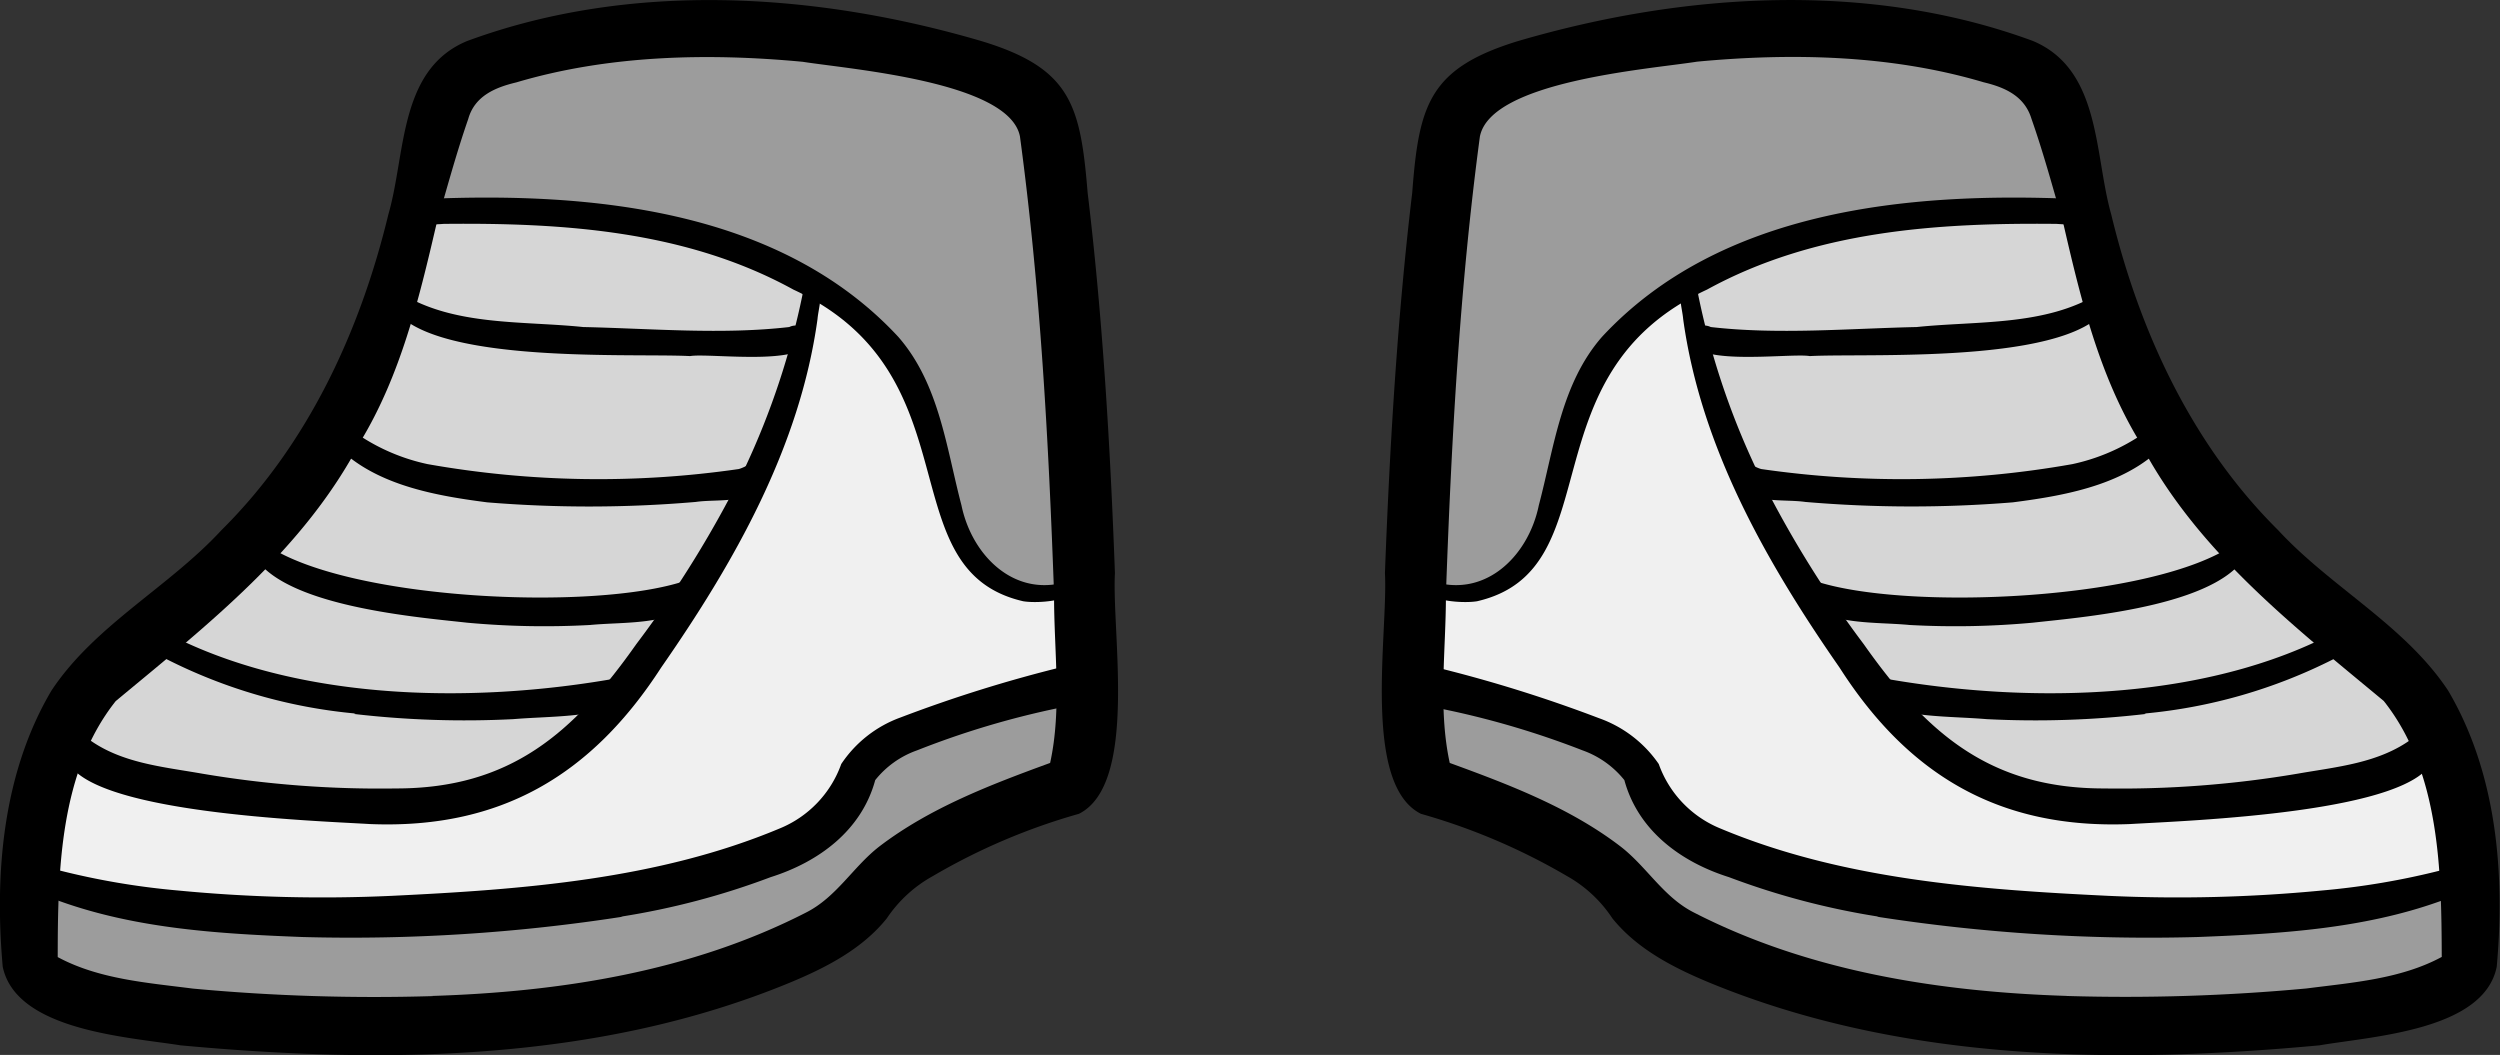 <svg xmlns="http://www.w3.org/2000/svg" viewBox="0 0 183.24 77.32"><rect x="0" y="0" width="183.24" height="77.32" fill="#333333" stroke="none"/><defs><style>.cls-1{fill:#f0f0f0;}.cls-2{fill:#9c9c9c;}.cls-3{fill:#d6d6d6;}</style></defs><g id="Layer_2" data-name="Layer 2"><g id="Layer_115" data-name="Layer 115"><g id="Layer_117" data-name="Layer 117"><path class="cls-1" d="M33.09,9.06a4.34,4.34,0,0,1,2-3.66,11.27,11.27,0,0,1,4.1-1.48,60.4,60.4,0,0,1,19.11-.84,96,96,0,0,1,9.95,1.8,14,14,0,0,1,5.6,2.17c2.9,2.23,3.66,6.23,4.08,9.87,1.07,9.11,1.4,18.29,1.73,27.45a45.48,45.48,0,0,1-.33,9.48,5.48,5.48,0,0,1-1.2,2.91,5.87,5.87,0,0,1-2,1.21c-3.81,1.64-8.06,2.75-10.91,5.77-1.19,1.26-2.08,2.81-3.37,4a15.24,15.24,0,0,1-6.56,2.94,129.56,129.56,0,0,1-42.1,3.24c-4.15-.31-8.66-1-11.54-4A32.25,32.25,0,0,1,2.9,56.1a16.77,16.77,0,0,1,3.9-7c1.84-1.81,4.23-2.93,6.38-4.36,5.92-3.93,10-10.16,12.81-16.67S33.47,15.12,33.09,9.06Z"/><path class="cls-2" d="M3.42,65.83,18.8,67.32a60,60,0,0,0,7.81.41c2.51-.09,5-.51,7.5-.84,7.73-1,15.7-1.32,23-4.2,2-.82,4.2-2.06,4.79-4.17A7.55,7.55,0,0,1,62.3,57a3.69,3.69,0,0,1,1.59-1.33,52.68,52.68,0,0,1,15.23-5.52L79.34,57a25.9,25.9,0,0,0-15,7.8c-.77.82-1.49,1.69-2.32,2.47A19.2,19.2,0,0,1,53,71.66c-3.32.74-6.73,1-10.09,1.46-4,.59-8,1.57-12.12,1.71-3.22.11-6.43-.32-9.65-.46-5.77-.26-11.91.3-17-2.44a2.45,2.45,0,0,1-.92-.73,2.64,2.64,0,0,1-.29-1.52l0-3.54C2.94,65.46,3.34,64.5,3.42,65.83Z"/><path class="cls-2" d="M30.73,15.5a129.58,129.58,0,0,1,14.86,1.19A42.71,42.71,0,0,1,54,18.52a24.75,24.75,0,0,1,14.19,12.8A72.78,72.78,0,0,1,71.08,40a4.28,4.28,0,0,0,.85,1.72,4.08,4.08,0,0,0,1.4.85,21.55,21.55,0,0,0,4.59,1.33,135.27,135.27,0,0,0-1.61-32.66,8.18,8.18,0,0,0-1.37-3.74c-1.16-1.46-3.1-2-4.91-2.44Q66.43,4.2,62.8,3.4A52.12,52.12,0,0,0,51.71,1.83,57.45,57.45,0,0,0,40.21,3.4a15.16,15.16,0,0,0-4,1.22C32.9,6.37,31.36,10.36,30.73,15.5Z"/><path class="cls-3" d="M59.64,21.81a61.82,61.82,0,0,1-12.35,27c-2.61,3.27-5.64,6.34-9.43,8.11-5.81,2.72-12.58,2-19,1.32C13.9,57.67,8.64,57,4.62,54l9.81-9.9c1.71-1.74,3.44-3.47,5-5.32a79.33,79.33,0,0,0,6.25-8.47c2.69-4.11,5.28-8.64,5.13-13.55a1.42,1.42,0,0,1,.24-1.06,1.33,1.33,0,0,1,.85-.27,56.76,56.76,0,0,1,21.64,2.85A13.33,13.33,0,0,1,59.64,21.81Z"/></g><path d="M13.24,76.62C9.33,76,1.18,75.53.2,70.86c-.61-6.84,0-14.2,3.57-20.24,3.18-4.8,8.58-7.56,12.46-11.76C22.56,32.59,26.4,24.28,28.47,15.7c1.28-4.41.74-10.6,5.76-12.69,12-4.43,25.57-3.56,37.7,0C78.51,5,79.19,7.7,79.72,14.13c1.11,9.21,1.66,18.62,2,27.88-.24,4.37,1.7,15.47-2.64,17.64a45.68,45.68,0,0,0-10.7,4.56A9.73,9.73,0,0,0,65,67.31c-1.81,2.26-4.49,3.63-7.12,4.72C43.82,77.84,28.17,78,13.24,76.62ZM31.63,73c9.4-.29,19-1.78,27.46-6.12,2.23-1.13,3.43-3.33,5.34-4.82,3.72-2.85,8.19-4.55,12.54-6.14.88-4,.27-8.29.29-12.35-.4-11.21-1-22.44-2.5-33.56C74,6,62.42,5.09,58.84,4.53c-7-.66-14.26-.49-21,1.51-1.55.37-3.05,1-3.52,2.68-.89,2.56-1.59,5.18-2.35,7.79-1.27,5.46-2.62,11-5.53,15.82C22.32,40.27,15.19,45.81,8.48,51.39,4.37,56.57,4.24,63.82,4.23,70.15c3,1.62,6.56,1.88,9.91,2.31a143.57,143.57,0,0,0,17.6.55Z"/><path d="M22.18,68.68c-6-.23-12.07-.59-17.72-2.6-.91-.29-2.49-1.32-1.4-2.29a1.37,1.37,0,0,1,1.26,0,55.1,55.1,0,0,0,8.73,1.48,110.23,110.23,0,0,0,15.69.39c9.56-.46,19.48-1.2,28.39-4.93A8,8,0,0,0,61.66,56,8.84,8.84,0,0,1,66,52.59,101.5,101.5,0,0,1,78,48.85a1.45,1.45,0,0,1,.81,2.71,6.09,6.09,0,0,1-1.25.34A63,63,0,0,0,67.21,55a6.82,6.82,0,0,0-3.06,2.18c-1,3.69-4.14,6-7.66,7.11a55.23,55.23,0,0,1-11,2.9h0l.15,0A129.86,129.86,0,0,1,22.18,68.68Z"/><path d="M75,44.07c-10-2.3-3.39-16.62-16.84-22.84-7.87-4.33-16.88-4.91-25.64-4.82a14.17,14.17,0,0,1-2.16,0,.82.82,0,0,1-.24-1.53,2.87,2.87,0,0,1,1.19-.3c12.06-.52,25.88.78,34.53,10.11,3,3.43,3.52,8.12,4.63,12.34.79,3.83,4.11,7,8.14,5.46.27-.11.63-.43.85-.07C79.43,44.05,76.15,44.26,75,44.07Z"/><path d="M27.11,60.4c-4.18-.25-21-.81-22.22-4.81a1.24,1.24,0,0,1,1.55-1.45c2.42,1.8,5.5,2.06,8.4,2.57a77.93,77.93,0,0,0,14.21,1.08c8.35,0,13-4.07,17.59-10.58a80.15,80.15,0,0,0,8-13,56.57,56.57,0,0,0,4.18-12.61c0-.52.58-1.26,1.1-.72.43.74.07,1.7,0,2.51-1.3,9.41-6.12,17.86-11.46,25.54C43.34,56.85,36.64,60.79,27.11,60.4Z"/><path d="M26.07,52.3a38.39,38.39,0,0,1-13.89-4,12.14,12.14,0,0,1-2.84-2.06.79.79,0,1,1,1.45-.63c9.84,5.86,23.67,6.06,34.67,4.06a1,1,0,0,1,.5,1.81c-2.56,1.14-5.56,1-8.33,1.23a70.24,70.24,0,0,1-11.69-.38Z"/><path d="M34.23,45.64c-4-.44-14.51-1.3-15.9-5.54a.59.59,0,0,1,1.14-.2c5.85,4.08,24.08,4.94,30.79,2.66a.93.93,0,0,1,.9,1.5c-2.15,1.8-5.28,1.5-7.92,1.75A61.59,61.59,0,0,1,34.23,45.64Z"/><path d="M35.71,36.82c-4.12-.53-8.88-1.39-11.62-4.8a.77.77,0,0,1-.15-1.09.74.74,0,0,1,1.19.09,14.54,14.54,0,0,0,6.22,3,71.73,71.73,0,0,0,22.79.36c.32-.08.6-.28.92-.34a1,1,0,0,1,1,1.32C55,37,52.64,36.55,51,36.79A91.36,91.36,0,0,1,35.71,36.82Z"/><path d="M50.58,26.1c-4.51-.24-21,.75-22.17-4.45,0-.64.67-.61,1-.14,3.9,2.4,8.91,2,13.33,2.46,5,.11,10.18.57,15.11,0a1.07,1.07,0,0,1,1.39.41C60.24,27.06,52.1,25.84,50.58,26.1Z"/><g id="Layer_117_copy" data-name="Layer 117 copy"><path class="cls-1" d="M150.15,9.06A4.34,4.34,0,0,0,148.1,5.4,11.34,11.34,0,0,0,144,3.92a60.4,60.4,0,0,0-19.11-.84,96,96,0,0,0-10,1.8,14,14,0,0,0-5.6,2.17c-2.91,2.23-3.66,6.23-4.09,9.87-1.06,9.11-1.39,18.29-1.72,27.45a45.48,45.48,0,0,0,.33,9.48,5.48,5.48,0,0,0,1.2,2.91A5.87,5.87,0,0,0,107,58c3.81,1.64,8.06,2.75,10.91,5.77,1.19,1.26,2.08,2.81,3.37,4a15.25,15.25,0,0,0,6.55,2.94A129.64,129.64,0,0,0,170,73.9c4.15-.31,8.65-1,11.54-4a32.1,32.1,0,0,0-1.16-13.84,16.64,16.64,0,0,0-3.89-7c-1.84-1.81-4.23-2.93-6.38-4.36-5.92-3.93-10-10.16-12.81-16.67S149.77,15.12,150.15,9.06Z"/><path class="cls-2" d="M179.81,65.83l-15.37,1.49a60.11,60.11,0,0,1-7.81.41c-2.52-.09-5-.51-7.5-.84-7.73-1-15.71-1.32-23-4.2-2-.82-4.19-2.06-4.78-4.17a7.57,7.57,0,0,0-.46-1.56,3.61,3.61,0,0,0-1.58-1.33,52.75,52.75,0,0,0-15.24-5.52L103.9,57a25.93,25.93,0,0,1,15,7.8c.77.82,1.49,1.69,2.31,2.47a19.28,19.28,0,0,0,9.08,4.35c3.32.74,6.72,1,10.08,1.46,4,.59,8,1.57,12.13,1.71,3.22.11,6.43-.32,9.64-.46,5.78-.26,11.92.3,17-2.44a2.45,2.45,0,0,0,.92-.73,2.64,2.64,0,0,0,.29-1.52l0-3.54C180.3,65.46,179.9,64.5,179.81,65.83Z"/><path class="cls-2" d="M152.51,15.5a129.58,129.58,0,0,0-14.86,1.19,42.71,42.71,0,0,0-8.39,1.83,24.8,24.8,0,0,0-14.2,12.8,74.57,74.57,0,0,0-2.9,8.7,4.28,4.28,0,0,1-.85,1.72,4.08,4.08,0,0,1-1.4.85,21.63,21.63,0,0,1-4.6,1.33,135.27,135.27,0,0,1,1.62-32.66,8.18,8.18,0,0,1,1.37-3.74c1.15-1.46,3.09-2,4.9-2.44q3.61-.88,7.24-1.68a52.12,52.12,0,0,1,11.09-1.57A57.55,57.55,0,0,1,143,3.4,15,15,0,0,1,147,4.62C150.34,6.37,151.87,10.36,152.51,15.5Z"/><path class="cls-3" d="M123.6,21.81a61.82,61.82,0,0,0,12.35,27c2.61,3.27,5.64,6.34,9.42,8.11,5.82,2.72,12.59,2,19,1.32,5-.57,10.26-1.24,14.28-4.27l-9.81-9.9c-1.72-1.74-3.44-3.47-5-5.32a79.33,79.33,0,0,1-6.25-8.47c-2.69-4.11-5.28-8.64-5.13-13.55a1.38,1.38,0,0,0-.25-1.06,1.29,1.29,0,0,0-.85-.27,56.73,56.73,0,0,0-21.63,2.85A13.33,13.33,0,0,0,123.6,21.81Z"/></g><path d="M170,76.62c3.91-.67,12.06-1.09,13-5.76.62-6.84,0-14.2-3.56-20.24-3.18-4.8-8.58-7.56-12.46-11.76-6.33-6.27-10.17-14.58-12.24-23.16C153.49,11.29,154,5.1,149,3,137-1.42,123.43-.55,111.3,3,104.73,5,104,7.7,103.51,14.13c-1.1,9.21-1.65,18.62-2,27.88.24,4.37-1.7,15.47,2.64,17.64a45.86,45.86,0,0,1,10.7,4.56,9.61,9.61,0,0,1,3.33,3.1c1.82,2.26,4.5,3.63,7.13,4.72C139.41,77.84,155.07,78,170,76.62ZM151.6,73c-9.39-.29-19-1.78-27.45-6.12-2.23-1.13-3.43-3.33-5.35-4.82-3.71-2.85-8.18-4.55-12.54-6.14-.87-4-.27-8.29-.28-12.35.4-11.21,1-22.44,2.49-33.56.79-4.06,12.34-4.93,15.92-5.49,7-.66,14.27-.49,21,1.51,1.55.37,3,1,3.51,2.68.9,2.56,1.6,5.18,2.36,7.79,1.26,5.46,2.61,11,5.53,15.82,4.08,7.94,11.22,13.48,17.93,19.06,4.11,5.18,4.23,12.43,4.25,18.76-3,1.62-6.57,1.88-9.91,2.31a143.63,143.63,0,0,1-17.6.55Z"/><path d="M161.06,68.68c6-.23,12.07-.59,17.72-2.6.91-.29,2.49-1.32,1.4-2.29a1.37,1.37,0,0,0-1.26,0,55.1,55.1,0,0,1-8.73,1.48,110.23,110.23,0,0,1-15.69.39c-9.56-.46-19.49-1.2-28.39-4.93A8,8,0,0,1,121.58,56a8.93,8.93,0,0,0-4.38-3.36,101.5,101.5,0,0,0-12-3.74,1.45,1.45,0,0,0-.81,2.71,6.09,6.09,0,0,0,1.25.34A63.25,63.25,0,0,1,116,55a6.88,6.88,0,0,1,3.06,2.18c1,3.69,4.14,6,7.66,7.11a55.32,55.32,0,0,0,11,2.9h0l-.15,0A129.86,129.86,0,0,0,161.06,68.68Z"/><path d="M108.26,44.07c10-2.3,3.4-16.62,16.85-22.84C133,16.9,142,16.32,150.74,16.41a14.21,14.21,0,0,0,2.16,0,.82.82,0,0,0,.25-1.53,2.91,2.91,0,0,0-1.19-.3c-12.06-.52-25.88.78-34.54,10.11-3,3.43-3.51,8.12-4.63,12.34-.78,3.83-4.1,7-8.13,5.46-.28-.11-.63-.43-.85-.07C103.81,44.05,107.09,44.26,108.26,44.07Z"/><path d="M156.13,60.4c4.18-.25,21-.81,22.22-4.81a1.24,1.24,0,0,0-1.55-1.45c-2.43,1.8-5.5,2.06-8.41,2.57a77.75,77.75,0,0,1-14.2,1.08c-8.35,0-13-4.07-17.59-10.58a79.46,79.46,0,0,1-7.95-13,56.06,56.06,0,0,1-4.18-12.61c0-.52-.58-1.26-1.1-.72-.43.74-.07,1.7,0,2.51,1.3,9.41,6.12,17.86,11.46,25.54C139.9,56.85,146.59,60.79,156.13,60.4Z"/><path d="M157.17,52.3a38.45,38.45,0,0,0,13.89-4,12.14,12.14,0,0,0,2.84-2.06.79.79,0,1,0-1.45-.63c-9.84,5.86-23.67,6.06-34.67,4.06a1,1,0,0,0-.5,1.81c2.56,1.14,5.56,1,8.33,1.23a70.09,70.09,0,0,0,11.68-.38Z"/><path d="M149,45.64c4-.44,14.51-1.3,15.9-5.54a.6.6,0,0,0-1.14-.2c-5.86,4.08-24.08,4.94-30.8,2.66a.93.93,0,0,0-.89,1.5c2.15,1.8,5.28,1.5,7.91,1.75A61.73,61.73,0,0,0,149,45.64Z"/><path d="M147.53,36.82c4.12-.53,8.88-1.39,11.62-4.8a.77.77,0,0,0,.14-1.09.73.73,0,0,0-1.18.09,14.6,14.6,0,0,1-6.22,3,71.73,71.73,0,0,1-22.79.36c-.32-.08-.6-.28-.93-.34a1,1,0,0,0-1,1.32c1.07,1.64,3.46,1.19,5.15,1.43A91.36,91.36,0,0,0,147.53,36.82Z"/><path d="M132.65,26.1c4.52-.24,21,.75,22.18-4.45-.05-.64-.67-.61-1-.14-3.9,2.4-8.91,2-13.34,2.46-5,.11-10.17.57-15.1,0a1.08,1.08,0,0,0-1.4.41C123,27.06,131.14,25.84,132.65,26.1Z"/></g></g></svg>